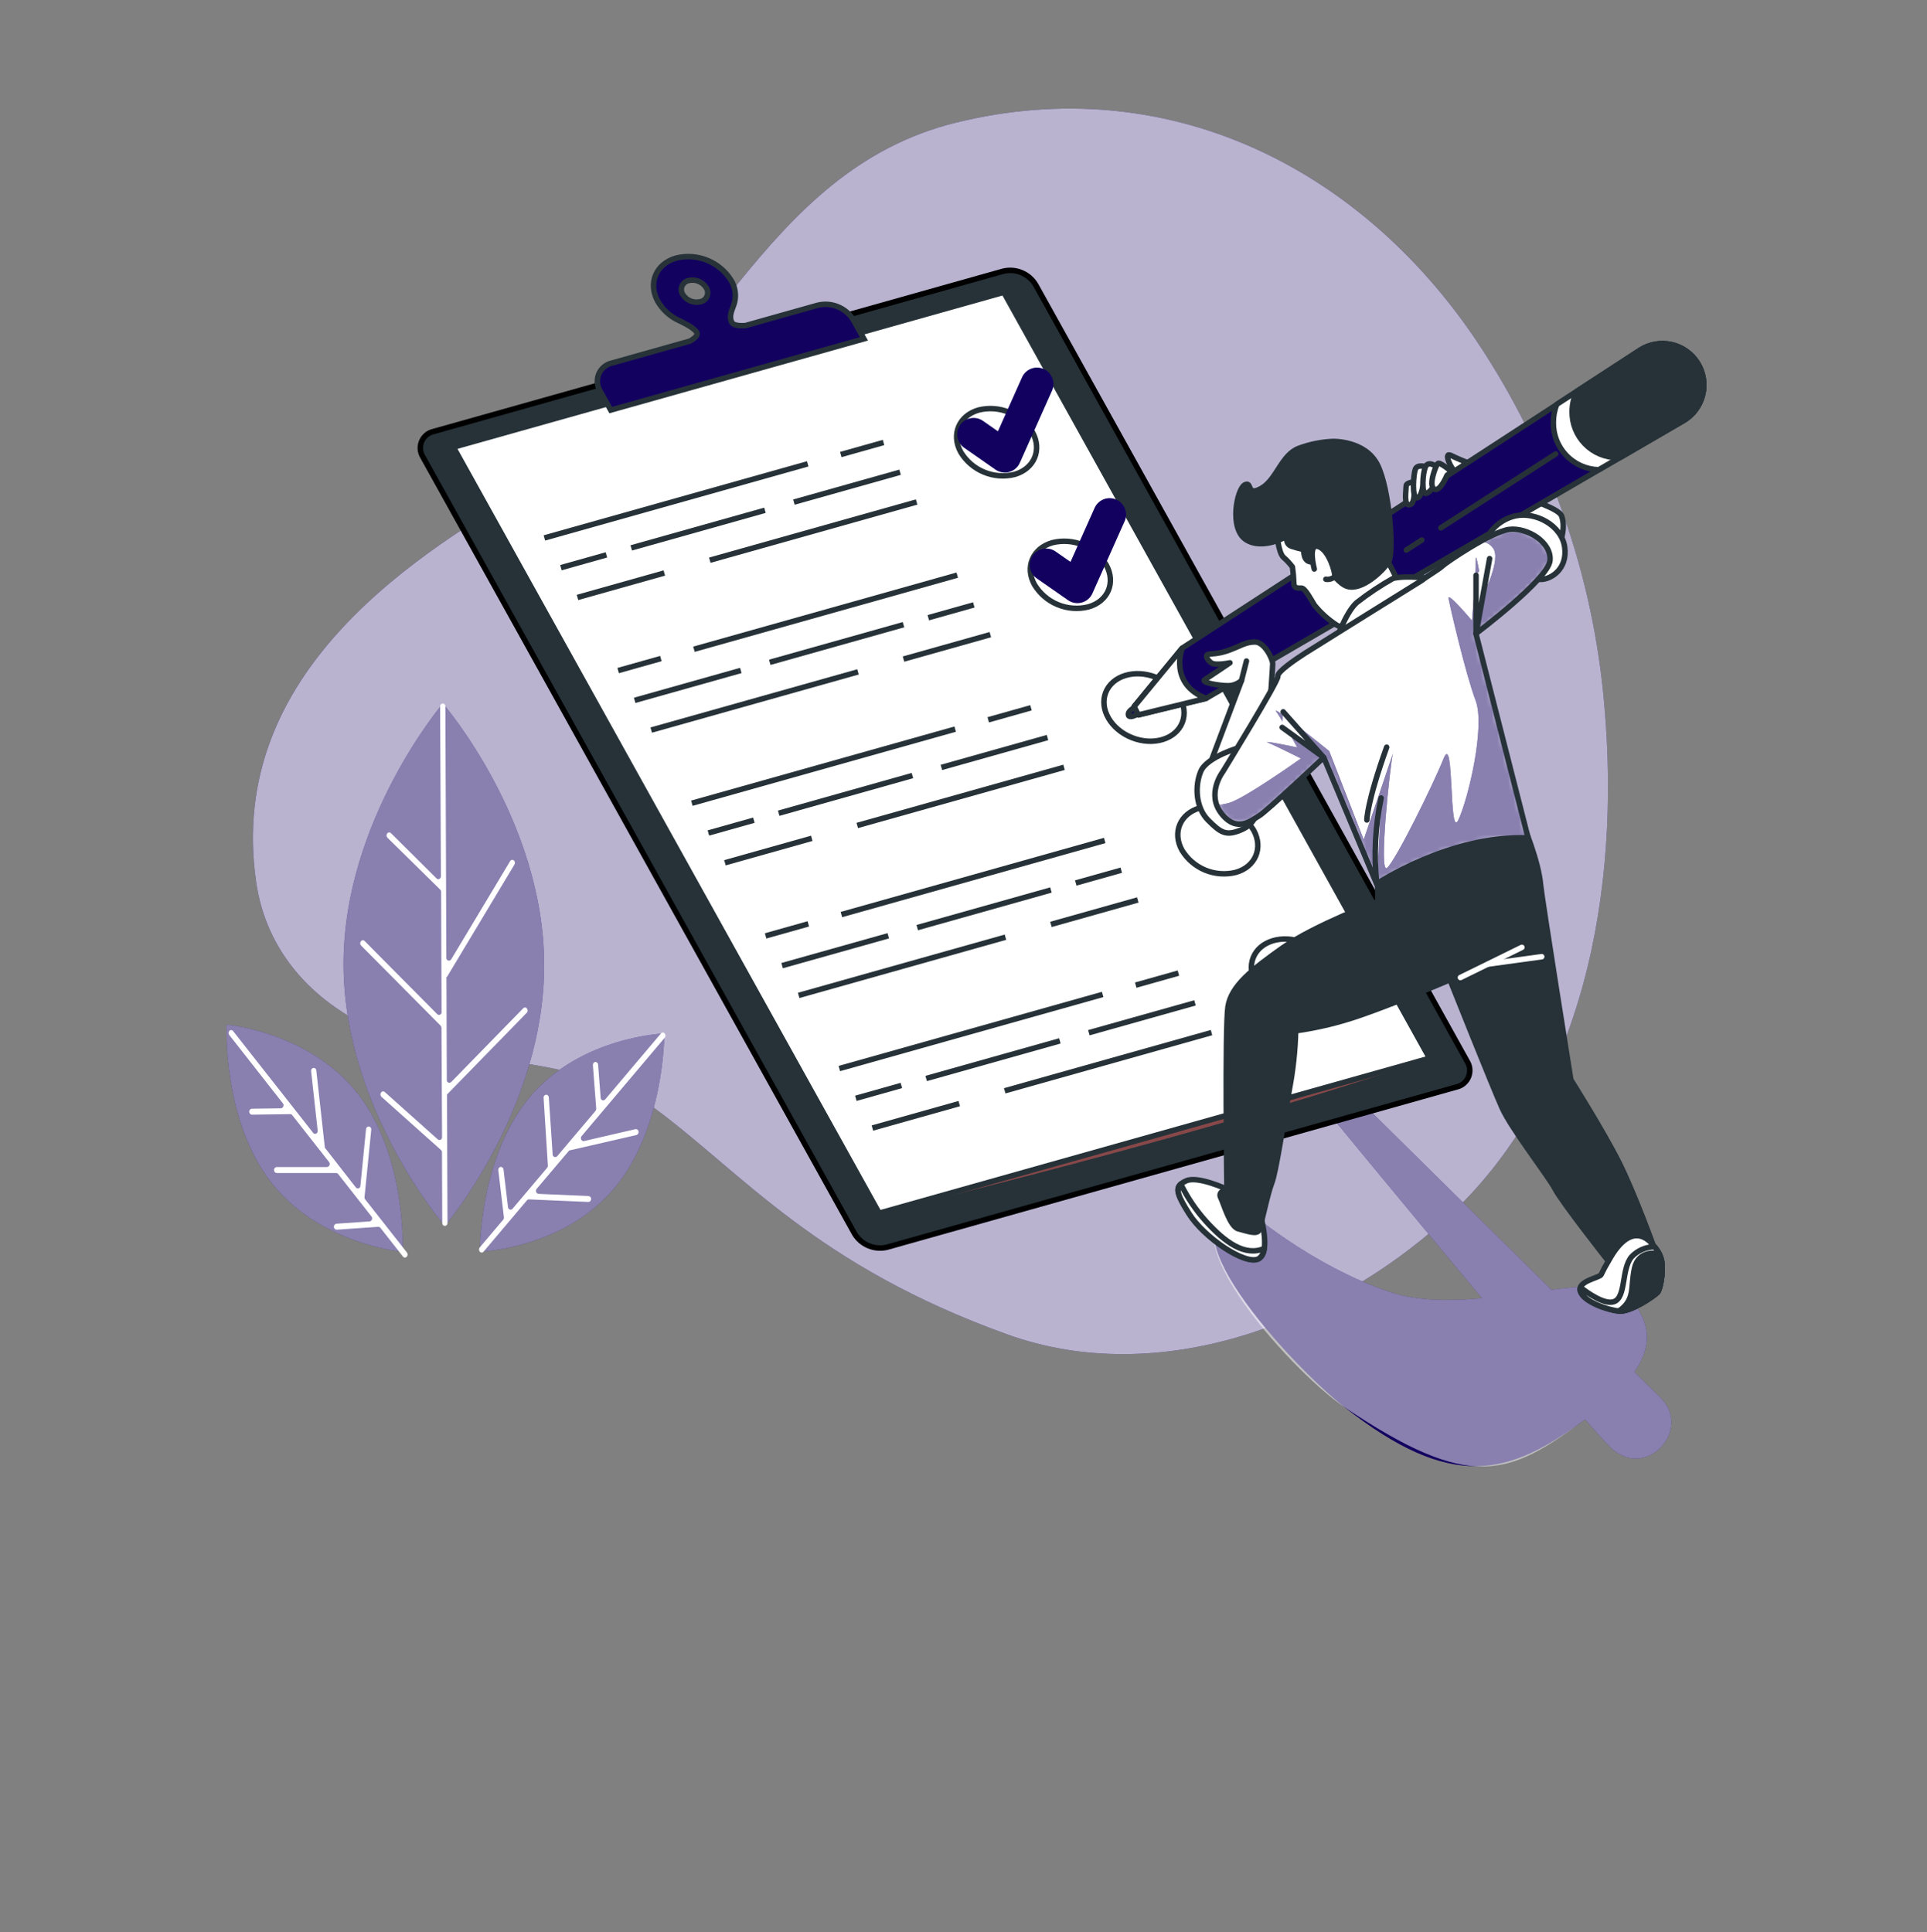 <svg width="352" height="353" viewBox="0 0 352 353" fill="none" xmlns="http://www.w3.org/2000/svg">
<rect x="0" y="0" width="352" height="353" fill="#808080" stroke="none"/>
<g clip-path="url(#clip0_13_557)">
<path d="M293.081 129.07C291.075 105.081 282.971 82.002 269.54 62.024C248.022 30.209 212.903 13.024 174.697 22.39C138.57 31.252 129.4 70.368 99.3 87.7C76.2 101 41.2 122.7 46.8 161.2C48.627 173.751 56.936 182.9 68.332 188.059C83.914 195.094 105.705 192.259 119.6 202.5C135.7 214.4 149 231.2 184 243.8C211.685 253.768 242.905 241.84 263.8 222.975C289.574 199.756 296 162.313 293.081 129.07Z" fill="#130160"/>
<path opacity="0.7" d="M293.081 129.07C291.075 105.081 282.971 82.002 269.54 62.024C248.022 30.209 212.903 13.024 174.697 22.39C138.57 31.252 129.4 70.368 99.3 87.7C76.2 101 41.2 122.7 46.8 161.2C48.627 173.751 56.936 182.9 68.332 188.059C83.914 195.094 105.705 192.259 119.6 202.5C135.7 214.4 149 231.2 184 243.8C211.685 253.768 242.905 241.84 263.8 222.975C289.574 199.756 296 162.313 293.081 129.07Z" fill="white"/>
<path d="M303.308 255.364L298.548 250.66C302.51 244.92 300.802 240.692 297.4 236.8C295.349 234.455 289.987 234.812 283.4 235.659L247 199.7L241.4 201.8C241.4 201.8 256.548 220.245 270.737 237.206C264.843 237.731 258.914 237.738 254 236.1C239.3 231.2 227.4 220.7 227.4 220.7C210.6 222.1 235.8 249.4 245.6 257.1C265.2 272.5 275.616 269.7 289.532 259.326C292.031 262.182 293.837 264.149 294.6 264.8L294.747 264.926C301.019 270.134 309.104 261.097 303.308 255.364Z" fill="#130160"/>
<path opacity="0.5" d="M303.308 255.364L298.548 250.66C302.51 244.92 300.802 240.692 297.4 236.8C295.349 234.455 289.987 234.812 283.4 235.659L247 199.7L241.4 201.8C241.4 201.8 256.548 220.245 270.737 237.206C264.843 237.731 258.914 237.738 254 236.1C239.3 231.2 227.4 220.7 227.4 220.7C210.6 222.1 235.268 250.135 245.6 257.1C268.7 272.654 275.616 269.7 289.532 259.326C292.031 262.182 293.837 264.149 294.6 264.8L294.747 264.926C301.019 270.134 309.104 261.097 303.308 255.364Z" fill="white"/>
<path d="M80.897 128.517C80.897 128.517 99.307 149.797 99.405 176.159C99.503 202.521 81.261 223.976 81.261 223.976C81.261 223.976 62.851 202.696 62.753 176.341C62.655 149.986 80.897 128.517 80.897 128.517Z" fill="#130160"/>
<path d="M121.35 188.815C121.35 188.815 121.462 206.14 112.159 217.151C102.856 228.162 87.659 228.694 87.659 228.694C87.659 228.694 87.54 211.369 96.85 200.358C106.16 189.347 121.35 188.815 121.35 188.815Z" fill="#130160"/>
<path d="M41.389 187.212C41.389 187.212 40.619 204.516 49.502 215.968C58.385 227.42 73.554 228.694 73.554 228.694C73.554 228.694 74.317 211.39 65.434 199.938C56.551 188.486 41.389 187.212 41.389 187.212Z" fill="#130160"/>
<g opacity="0.5">
<path d="M80.897 128.517C80.897 128.517 99.307 149.797 99.405 176.159C99.503 202.521 81.261 223.976 81.261 223.976C81.261 223.976 62.851 202.696 62.753 176.341C62.655 149.986 80.897 128.517 80.897 128.517Z" fill="white"/>
<path d="M121.35 188.815C121.35 188.815 121.462 206.14 112.159 217.151C102.856 228.162 87.659 228.694 87.659 228.694C87.659 228.694 87.54 211.369 96.85 200.358C106.16 189.347 121.35 188.815 121.35 188.815Z" fill="white"/>
<path d="M41.389 187.212C41.389 187.212 40.619 204.516 49.502 215.968C58.385 227.42 73.554 228.694 73.554 228.694C73.554 228.694 74.317 211.39 65.434 199.938C56.551 188.486 41.389 187.212 41.389 187.212Z" fill="white"/>
</g>
<path d="M69.599 199.623C69.632 199.562 69.678 199.51 69.735 199.471C69.792 199.432 69.857 199.406 69.926 199.398C69.994 199.389 70.064 199.396 70.129 199.42C70.194 199.443 70.252 199.481 70.299 199.532L79.973 208.177C80.048 208.235 80.138 208.27 80.233 208.278C80.328 208.285 80.423 208.264 80.505 208.218C80.588 208.171 80.656 208.102 80.699 208.017C80.743 207.933 80.76 207.837 80.75 207.743L80.645 187.8C80.644 187.649 80.587 187.504 80.484 187.394L65.959 172.757C65.862 172.655 65.804 172.521 65.796 172.38C65.789 172.239 65.832 172.099 65.917 171.987C65.954 171.93 66.004 171.883 66.063 171.848C66.121 171.814 66.187 171.794 66.255 171.789C66.323 171.784 66.391 171.795 66.453 171.821C66.516 171.847 66.572 171.887 66.617 171.938L79.868 185.294C79.938 185.363 80.028 185.407 80.126 185.422C80.223 185.436 80.322 185.42 80.409 185.375C80.497 185.33 80.568 185.259 80.613 185.172C80.657 185.084 80.674 184.985 80.659 184.888L80.575 162.943C80.577 162.792 80.519 162.646 80.414 162.537L70.775 153.059C70.677 152.957 70.618 152.824 70.609 152.683C70.6 152.542 70.641 152.402 70.726 152.289C70.763 152.232 70.812 152.184 70.871 152.149C70.929 152.114 70.994 152.093 71.062 152.087C71.13 152.082 71.198 152.092 71.261 152.118C71.324 152.143 71.381 152.182 71.426 152.233L79.749 160.5C80.057 160.808 80.54 160.556 80.54 160.087L80.4 129.063C80.392 128.928 80.438 128.795 80.527 128.693C80.616 128.591 80.741 128.528 80.876 128.517C80.943 128.521 81.009 128.537 81.07 128.566C81.13 128.595 81.184 128.636 81.229 128.686C81.274 128.736 81.309 128.795 81.331 128.858C81.353 128.922 81.363 128.989 81.359 129.056L81.534 174.99C81.522 175.097 81.547 175.205 81.604 175.296C81.661 175.387 81.748 175.456 81.849 175.492C81.951 175.528 82.061 175.528 82.163 175.493C82.265 175.458 82.351 175.389 82.409 175.298L93.189 157.329C93.22 157.272 93.263 157.223 93.315 157.185C93.367 157.146 93.426 157.12 93.489 157.106C93.552 157.093 93.618 157.093 93.681 157.108C93.744 157.122 93.803 157.15 93.854 157.189C93.961 157.28 94.032 157.406 94.055 157.544C94.078 157.682 94.052 157.824 93.98 157.945L81.625 178.532L81.548 178.469L81.618 197.292C81.606 197.389 81.624 197.488 81.67 197.574C81.716 197.66 81.787 197.731 81.874 197.775C81.962 197.819 82.061 197.836 82.157 197.822C82.254 197.808 82.345 197.765 82.416 197.698L95.562 184.23C95.606 184.177 95.661 184.136 95.724 184.108C95.786 184.081 95.855 184.069 95.923 184.073C95.991 184.077 96.057 184.097 96.116 184.132C96.175 184.166 96.225 184.214 96.262 184.272C96.348 184.384 96.39 184.524 96.383 184.665C96.375 184.806 96.317 184.94 96.22 185.042L81.653 199.973L81.744 223.437C81.749 223.504 81.74 223.572 81.719 223.635C81.698 223.699 81.664 223.758 81.62 223.809C81.575 223.86 81.521 223.901 81.461 223.931C81.401 223.961 81.335 223.979 81.268 223.983C81.201 223.98 81.134 223.964 81.073 223.935C81.012 223.907 80.957 223.866 80.912 223.816C80.867 223.765 80.833 223.707 80.811 223.643C80.789 223.579 80.78 223.511 80.785 223.444L80.736 210.536C80.737 210.456 80.722 210.377 80.69 210.303C80.659 210.23 80.612 210.164 80.554 210.109L69.683 200.4C69.578 200.302 69.511 200.17 69.496 200.027C69.48 199.884 69.517 199.741 69.599 199.623Z" fill="white"/>
<path d="M41.9 188.353C41.945 188.302 42.001 188.262 42.064 188.236C42.126 188.21 42.194 188.199 42.262 188.204C42.33 188.209 42.396 188.229 42.454 188.263C42.513 188.298 42.563 188.345 42.6 188.402L57.202 206.98C57.51 207.379 58.091 207.085 58.028 206.553L56.831 195.717C56.806 195.582 56.836 195.442 56.913 195.328C56.99 195.214 57.109 195.135 57.244 195.108C57.31 195.102 57.377 195.11 57.44 195.131C57.502 195.151 57.561 195.185 57.61 195.229C57.66 195.272 57.7 195.326 57.729 195.386C57.757 195.446 57.773 195.511 57.776 195.577L59.344 209.696L65 216.955C65.061 217.031 65.145 217.085 65.239 217.111C65.332 217.137 65.432 217.133 65.523 217.1C65.615 217.067 65.694 217.007 65.749 216.927C65.805 216.847 65.834 216.751 65.833 216.654L66.862 206.294C66.865 206.227 66.881 206.162 66.909 206.101C66.937 206.04 66.977 205.986 67.027 205.941C67.076 205.896 67.134 205.861 67.197 205.839C67.26 205.817 67.327 205.807 67.394 205.811C67.529 205.837 67.648 205.914 67.727 206.026C67.805 206.139 67.837 206.278 67.814 206.413L66.589 218.705C66.572 218.857 66.615 219.01 66.708 219.132L74.331 228.841C74.416 228.953 74.459 229.092 74.453 229.232C74.446 229.373 74.391 229.507 74.296 229.611C74.252 229.662 74.196 229.703 74.134 229.729C74.071 229.756 74.003 229.767 73.936 229.763C73.868 229.759 73.802 229.74 73.743 229.706C73.684 229.672 73.634 229.625 73.596 229.569L69.48 224.326C69.436 224.267 69.377 224.219 69.31 224.187C69.243 224.155 69.169 224.141 69.095 224.144L61.5 224.669C61.433 224.669 61.366 224.656 61.304 224.63C61.242 224.604 61.186 224.567 61.139 224.519C61.091 224.472 61.053 224.416 61.028 224.354C61.002 224.292 60.989 224.225 60.989 224.158C60.975 224.021 61.014 223.884 61.099 223.776C61.184 223.667 61.308 223.596 61.444 223.577L67.527 223.157C67.622 223.139 67.711 223.096 67.784 223.033C67.858 222.971 67.914 222.89 67.947 222.799C67.981 222.708 67.99 222.61 67.974 222.514C67.957 222.419 67.917 222.329 67.856 222.254L61.759 214.491C61.717 214.437 61.662 214.393 61.601 214.362C61.539 214.332 61.471 214.316 61.402 214.316H50.538C50.403 214.305 50.278 214.242 50.189 214.14C50.1 214.038 50.054 213.905 50.062 213.77C50.057 213.703 50.066 213.635 50.087 213.572C50.108 213.508 50.142 213.449 50.187 213.398C50.231 213.347 50.285 213.306 50.345 213.276C50.405 213.246 50.471 213.228 50.538 213.224H59.694C59.799 213.22 59.901 213.187 59.989 213.128C60.076 213.069 60.145 212.986 60.187 212.89C60.23 212.793 60.244 212.687 60.229 212.582C60.213 212.478 60.169 212.38 60.1 212.3L53.38 203.739C53.338 203.682 53.283 203.637 53.219 203.605C53.156 203.573 53.087 203.557 53.016 203.557L46.016 203.655C45.949 203.651 45.883 203.635 45.822 203.606C45.762 203.577 45.708 203.536 45.663 203.486C45.618 203.436 45.583 203.377 45.561 203.314C45.539 203.25 45.529 203.183 45.533 203.116C45.527 203.049 45.535 202.981 45.555 202.917C45.576 202.853 45.609 202.793 45.652 202.742C45.696 202.69 45.749 202.648 45.809 202.618C45.869 202.587 45.935 202.568 46.002 202.563L51.322 202.493C51.42 202.478 51.513 202.438 51.59 202.376C51.667 202.314 51.727 202.233 51.762 202.14C51.798 202.048 51.808 201.947 51.792 201.849C51.777 201.751 51.735 201.66 51.672 201.583L41.9 189.123C41.81 189.015 41.761 188.879 41.761 188.738C41.761 188.597 41.81 188.461 41.9 188.353Z" fill="white"/>
<path d="M91.439 213.196C91.505 213.191 91.572 213.2 91.635 213.221C91.698 213.242 91.756 213.275 91.806 213.318C91.856 213.362 91.897 213.415 91.927 213.475C91.956 213.534 91.974 213.599 91.978 213.665L92.797 220.546C92.798 220.641 92.827 220.733 92.882 220.81C92.936 220.888 93.012 220.947 93.101 220.981C93.189 221.014 93.286 221.02 93.378 220.997C93.47 220.975 93.553 220.925 93.616 220.854L99.951 213.357C100.046 213.238 100.091 213.088 100.077 212.937L99.3 200.589C99.282 200.454 99.318 200.316 99.401 200.208C99.484 200.099 99.606 200.027 99.741 200.008C99.807 200.006 99.874 200.018 99.936 200.042C99.997 200.066 100.054 200.102 100.101 200.148C100.149 200.195 100.187 200.25 100.213 200.311C100.239 200.373 100.252 200.438 100.252 200.505L100.952 210.914C100.949 211.011 100.976 211.106 101.029 211.188C101.082 211.269 101.159 211.332 101.248 211.368C101.338 211.405 101.437 211.413 101.532 211.392C101.626 211.371 101.712 211.321 101.778 211.25L108.778 202.969C108.872 202.847 108.92 202.696 108.911 202.542L108.302 194.618C108.285 194.482 108.321 194.345 108.402 194.235C108.482 194.124 108.602 194.049 108.736 194.023C108.803 194.021 108.869 194.033 108.932 194.057C108.994 194.081 109.051 194.117 109.099 194.163C109.147 194.209 109.186 194.265 109.212 194.326C109.239 194.387 109.253 194.453 109.254 194.52L109.716 200.554C109.712 200.65 109.739 200.746 109.791 200.827C109.844 200.908 109.92 200.97 110.01 201.006C110.099 201.042 110.198 201.05 110.292 201.028C110.386 201.006 110.471 200.955 110.535 200.883L120.72 188.829C120.761 188.775 120.814 188.732 120.875 188.702C120.936 188.672 121.002 188.656 121.07 188.656C121.138 188.656 121.204 188.672 121.265 188.702C121.326 188.732 121.379 188.775 121.42 188.829C121.51 188.937 121.559 189.073 121.559 189.214C121.559 189.355 121.51 189.491 121.42 189.599L106.244 207.568C105.915 207.953 106.244 208.583 106.678 208.478L116.079 206.301C116.144 206.29 116.211 206.293 116.275 206.309C116.339 206.324 116.399 206.353 116.451 206.393C116.504 206.433 116.548 206.484 116.58 206.541C116.612 206.599 116.632 206.662 116.639 206.728C116.67 206.862 116.649 207.003 116.58 207.123C116.511 207.242 116.4 207.331 116.268 207.372L103.969 210.2L98.04 217.2C97.974 217.275 97.928 217.366 97.909 217.465C97.89 217.563 97.898 217.665 97.932 217.759C97.965 217.853 98.023 217.937 98.1 218.001C98.177 218.065 98.27 218.108 98.369 218.124L107.511 218.523C107.578 218.529 107.644 218.548 107.703 218.58C107.763 218.612 107.816 218.655 107.859 218.707C107.902 218.759 107.934 218.819 107.954 218.883C107.973 218.948 107.98 219.016 107.973 219.083C107.976 219.15 107.965 219.217 107.941 219.28C107.918 219.342 107.881 219.4 107.835 219.448C107.789 219.496 107.733 219.535 107.671 219.561C107.609 219.588 107.543 219.601 107.476 219.601L96.626 219.132C96.556 219.13 96.487 219.144 96.424 219.173C96.361 219.202 96.305 219.246 96.262 219.3L88.338 228.68C88.297 228.734 88.244 228.777 88.183 228.807C88.122 228.837 88.056 228.853 87.988 228.853C87.92 228.853 87.853 228.837 87.793 228.807C87.732 228.777 87.679 228.734 87.638 228.68C87.548 228.572 87.499 228.436 87.499 228.295C87.499 228.154 87.548 228.018 87.638 227.91L91.922 222.842C91.972 222.78 92.009 222.708 92.031 222.631C92.052 222.554 92.058 222.473 92.048 222.394L91.026 213.798C91.007 213.664 91.038 213.528 91.115 213.416C91.192 213.305 91.307 213.226 91.439 213.196Z" fill="white"/>
<path d="M266.04 198.601L162.055 227.868C160.933 228.144 159.751 228.055 158.683 227.615C157.614 227.174 156.714 226.405 156.112 225.418L77.257 83.5C76.99 83.078 76.829 82.598 76.787 82.1C76.746 81.603 76.827 81.102 77.022 80.643C77.216 80.183 77.52 79.777 77.906 79.46C78.292 79.144 78.749 78.925 79.238 78.824L183.223 49.557C184.344 49.28 185.524 49.367 186.591 49.806C187.659 50.246 188.558 51.014 189.159 52L268 193.918C268.267 194.339 268.429 194.818 268.471 195.315C268.513 195.812 268.435 196.311 268.242 196.771C268.05 197.231 267.749 197.637 267.366 197.956C266.982 198.275 266.527 198.496 266.04 198.601Z" fill="#263238" stroke="black" stroke-miterlimit="10"/>
<path d="M160.592 221.645C160.592 221.645 220.68 207.351 261.126 193.344L160.592 221.645Z" fill="#884849"/>
<path d="M261.126 193.344L160.592 221.645L82.829 81.701L183.363 53.407L261.126 193.344Z" fill="white" stroke="#263238" stroke-miterlimit="10"/>
<path d="M153.585 83.045L161.39 80.847" stroke="#263238" stroke-miterlimit="10"/>
<path d="M99.447 98.284L147.544 84.746" stroke="#263238" stroke-miterlimit="10"/>
<path d="M145.024 91.739L164.414 86.279" stroke="#263238" stroke-miterlimit="10"/>
<path d="M115.309 100.104L139.732 93.23" stroke="#263238" stroke-miterlimit="10"/>
<path d="M102.464 103.716L110.773 101.378" stroke="#263238" stroke-miterlimit="10"/>
<path d="M129.659 102.351L167.438 91.718" stroke="#263238" stroke-miterlimit="10"/>
<path d="M105.488 109.155L121.35 104.689" stroke="#263238" stroke-miterlimit="10"/>
<path d="M188.592 78.95C187.598 77.325 186.113 76.057 184.352 75.33C182.59 74.603 180.643 74.453 178.792 74.904C175.173 75.926 173.71 79.384 175.516 82.639C176.508 84.267 177.993 85.537 179.755 86.264C181.517 86.991 183.465 87.139 185.316 86.685C188.9 85.67 190.398 82.205 188.592 78.95Z" fill="white" stroke="#263238" stroke-miterlimit="10"/>
<path d="M120.72 120.32L112.915 122.518" stroke="#263238" stroke-miterlimit="10"/>
<path d="M174.858 105.081L126.761 118.619" stroke="#263238" stroke-miterlimit="10"/>
<path d="M135.322 122.497L115.932 127.957" stroke="#263238" stroke-miterlimit="10"/>
<path d="M165.037 114.132L140.614 121.006" stroke="#263238" stroke-miterlimit="10"/>
<path d="M177.882 110.52L169.573 112.858" stroke="#263238" stroke-miterlimit="10"/>
<path d="M156.728 122.756L118.956 133.389" stroke="#263238" stroke-miterlimit="10"/>
<path d="M180.906 115.952L165.037 120.418" stroke="#263238" stroke-miterlimit="10"/>
<path d="M202.06 103.191C201.068 101.563 199.583 100.293 197.821 99.566C196.059 98.839 194.112 98.691 192.26 99.145C188.641 100.16 187.178 103.625 188.984 106.845C189.975 108.474 191.46 109.744 193.222 110.472C194.984 111.199 196.933 111.346 198.784 110.891C202.396 109.904 203.866 106.439 202.06 103.191Z" fill="white" stroke="#263238" stroke-miterlimit="10"/>
<path d="M180.521 131.513L188.326 129.315" stroke="#263238" stroke-miterlimit="10"/>
<path d="M126.383 146.752L174.48 133.214" stroke="#263238" stroke-miterlimit="10"/>
<path d="M171.96 140.214L191.35 134.754" stroke="#263238" stroke-miterlimit="10"/>
<path d="M142.245 148.579L166.668 141.698" stroke="#263238" stroke-miterlimit="10"/>
<path d="M129.4 152.191L137.709 149.853" stroke="#263238" stroke-miterlimit="10"/>
<path d="M156.595 150.819L194.367 140.193" stroke="#263238" stroke-miterlimit="10"/>
<path d="M132.424 157.63L148.286 153.164" stroke="#263238" stroke-miterlimit="10"/>
<path d="M215.962 132.009C217.161 128.958 215.004 125.255 211.143 123.737C207.283 122.219 203.181 123.462 201.981 126.514C200.782 129.565 202.939 133.268 206.8 134.786C210.66 136.304 214.762 135.06 215.962 132.009Z" fill="white" stroke="#263238" stroke-miterlimit="10"/>
<path d="M147.656 168.795L139.851 170.993" stroke="#263238" stroke-miterlimit="10"/>
<path d="M201.794 153.556L153.697 167.094" stroke="#263238" stroke-miterlimit="10"/>
<path d="M162.258 170.972L142.868 176.425" stroke="#263238" stroke-miterlimit="10"/>
<path d="M191.973 162.607L167.55 169.481" stroke="#263238" stroke-miterlimit="10"/>
<path d="M204.818 158.988L196.509 161.326" stroke="#263238" stroke-miterlimit="10"/>
<path d="M183.664 171.231L145.892 181.864" stroke="#263238" stroke-miterlimit="10"/>
<path d="M207.835 164.427L191.973 168.893" stroke="#263238" stroke-miterlimit="10"/>
<path d="M228.989 151.659C227.996 150.032 226.512 148.763 224.75 148.036C222.988 147.308 221.04 147.16 219.189 147.613C215.57 148.635 214.107 152.093 215.913 155.348C216.905 156.976 218.39 158.246 220.152 158.973C221.914 159.7 223.862 159.848 225.713 159.394C229.332 158.4 230.802 154.9 228.989 151.659Z" fill="white" stroke="#263238" stroke-miterlimit="10"/>
<path d="M207.457 179.988L215.262 177.79" stroke="#263238" stroke-miterlimit="10"/>
<path d="M153.319 195.227L201.416 181.689" stroke="#263238" stroke-miterlimit="10"/>
<path d="M198.896 188.682L218.286 183.229" stroke="#263238" stroke-miterlimit="10"/>
<path d="M169.181 197.047L193.604 190.173" stroke="#263238" stroke-miterlimit="10"/>
<path d="M156.336 200.666L164.645 198.321" stroke="#263238" stroke-miterlimit="10"/>
<path d="M183.531 199.294L221.303 188.661" stroke="#263238" stroke-miterlimit="10"/>
<path d="M159.36 206.098L175.222 201.632" stroke="#263238" stroke-miterlimit="10"/>
<path d="M242.896 180.479C244.095 177.428 241.938 173.725 238.077 172.207C234.216 170.689 230.114 171.932 228.915 174.984C227.716 178.035 229.873 181.738 233.734 183.256C237.594 184.774 241.696 183.53 242.896 180.479Z" fill="white" stroke="#263238" stroke-miterlimit="10"/>
<path d="M149.329 55.78L136.113 59.497C135.112 59.539 134.013 59.462 133.705 58.951C133.005 57.635 133.901 56.403 134.181 55.241C134.505 53.902 134.297 52.489 133.6 51.3C132.58 49.628 131.054 48.324 129.242 47.577C127.431 46.831 125.429 46.681 123.527 47.149C119.817 48.199 118.319 51.748 120.167 55.08C121.074 56.619 122.433 57.841 124.059 58.58C124.059 58.58 126.74 59.777 127.279 60.743C127.566 61.254 126.817 61.856 126.054 62.311L111.809 66.322C111.272 66.435 110.77 66.676 110.346 67.025C109.923 67.374 109.59 67.82 109.376 68.326C109.162 68.831 109.074 69.381 109.118 69.928C109.163 70.475 109.339 71.003 109.632 71.467L111.557 74.925L157.806 61.912L155.881 58.447C155.216 57.362 154.221 56.519 153.042 56.039C151.864 55.559 150.563 55.468 149.329 55.78ZM125.788 51.258C126.397 51.107 127.039 51.155 127.62 51.394C128.2 51.633 128.689 52.051 129.015 52.588C129.16 52.817 129.247 53.077 129.269 53.347C129.291 53.617 129.247 53.889 129.141 54.138C129.035 54.387 128.87 54.607 128.66 54.778C128.451 54.95 128.202 55.068 127.937 55.122C127.329 55.273 126.689 55.226 126.11 54.988C125.531 54.75 125.043 54.334 124.717 53.799C124.572 53.57 124.485 53.309 124.463 53.04C124.441 52.77 124.484 52.498 124.589 52.249C124.694 51.999 124.858 51.779 125.067 51.606C125.276 51.434 125.523 51.314 125.788 51.258Z" fill="#130160" stroke="#263238" stroke-miterlimit="10"/>
<path d="M177.847 79.356L183.552 83.339L189.432 70.158" stroke="#130160" stroke-width="6" stroke-linecap="round" stroke-linejoin="round"/>
<path d="M191.105 103.219L196.81 107.195L202.69 94.021" stroke="#130160" stroke-width="6" stroke-linecap="round" stroke-linejoin="round"/>
<path d="M284.674 99.957C284.674 99.957 286.193 96.723 285.241 94.245C284.289 91.767 266.768 87.77 266.768 87.77C266.768 87.77 262.771 87.77 262.96 90.059C263.149 92.348 277.625 101.105 278.766 101.861C279.907 102.617 284.289 104.339 284.674 99.957Z" fill="white" stroke="#263238" stroke-linejoin="round"/>
<path d="M268.217 84.571C267.138 84.171 266.08 83.718 265.046 83.213C263.534 82.457 265.193 85.936 265.802 86.083C266.411 86.23 267.902 86.538 267.902 86.538L268.217 84.571Z" fill="white" stroke="#263238" stroke-linejoin="round"/>
<path d="M215.927 118.43L207.17 129.091L207.926 130.617L220.309 127.6L307.466 76.864C308.336 76.355 309.096 75.677 309.699 74.869C310.303 74.062 310.74 73.142 310.982 72.163C311.225 71.185 311.269 70.167 311.113 69.171C310.956 68.175 310.601 67.221 310.07 66.364C309.539 65.515 308.845 64.781 308.027 64.203C307.21 63.626 306.285 63.217 305.308 62.999C304.331 62.783 303.32 62.762 302.335 62.94C301.35 63.117 300.41 63.489 299.57 64.033L215.927 118.43Z" fill="#130160" stroke="#263238" stroke-linejoin="round"/>
<path d="M259.719 98.669L256.877 100.503" stroke="#263238" stroke-linecap="round" stroke-linejoin="round"/>
<path d="M284.184 82.933L263.191 96.443" stroke="#263238" stroke-linecap="round" stroke-linejoin="round"/>
<path d="M207.982 128.867C207.982 128.867 205.805 129.777 206.141 130.694C206.477 131.611 209.599 129.392 209.599 129.392L207.982 128.867Z" fill="#130160" stroke="#263238" stroke-linejoin="round"/>
<path d="M207.17 129.091L207.926 130.617L220.309 127.6C213.449 124.933 215.927 118.458 215.927 118.458L207.17 129.091Z" fill="white" stroke="#263238" stroke-linejoin="round"/>
<path d="M310.07 66.315C309.539 65.466 308.845 64.732 308.027 64.154C307.21 63.577 306.285 63.167 305.308 62.95C304.331 62.734 303.32 62.713 302.335 62.891C301.35 63.068 300.41 63.44 299.57 63.984L284.366 73.882C283.956 74.925 283.747 76.037 283.75 77.158C283.707 79.406 284.555 81.579 286.109 83.203C287.664 84.826 289.798 85.769 292.045 85.824L307.494 76.836C308.365 76.325 309.124 75.644 309.727 74.834C310.33 74.023 310.765 73.101 311.005 72.12C311.245 71.139 311.286 70.12 311.125 69.123C310.965 68.126 310.606 67.171 310.07 66.315Z" fill="white" stroke="#263238" stroke-linejoin="round"/>
<path d="M310.07 66.315C309.539 65.466 308.845 64.732 308.027 64.154C307.21 63.577 306.285 63.167 305.308 62.95C304.331 62.734 303.32 62.713 302.335 62.891C301.35 63.068 300.41 63.44 299.57 63.984L288.02 71.509C287.462 72.661 287.172 73.925 287.173 75.205C287.158 76.295 287.358 77.376 287.762 78.388C288.166 79.401 288.765 80.323 289.526 81.103C290.287 81.884 291.194 82.506 292.195 82.935C293.197 83.365 294.273 83.592 295.363 83.605C295.552 83.605 295.748 83.605 295.93 83.605L307.494 76.878C308.371 76.367 309.135 75.684 309.742 74.87C310.349 74.057 310.785 73.13 311.026 72.144C311.266 71.158 311.305 70.133 311.141 69.132C310.977 68.131 310.613 67.172 310.07 66.315Z" fill="#263238" stroke="#263238" stroke-linejoin="round"/>
<path d="M258.55 88.05C258.55 88.05 256.856 88.05 256.856 88.82C256.856 89.59 256.408 92.32 257.388 92.243C258.368 92.166 258.284 90.451 258.368 89.849C258.452 89.247 258.55 88.05 258.55 88.05Z" fill="white" stroke="#263238" stroke-linejoin="round"/>
<path d="M260.398 85.264C260.398 85.264 258.886 84.795 258.536 85.726C258.186 86.657 257.836 91.081 258.886 90.962C259.936 90.843 260.167 86.895 260.398 85.264Z" fill="white" stroke="#263238" stroke-linejoin="round"/>
<path d="M262.729 85.495C262.729 85.495 260.979 83.983 260.398 85.264C259.817 86.545 259.698 90.164 260.398 90.164C261.098 90.164 262.148 88.652 262.379 87.84C262.553 87.068 262.67 86.284 262.729 85.495Z" fill="white" stroke="#263238" stroke-linejoin="round"/>
<path d="M265.2 86.195C265.2 86.195 262.988 84.333 262.638 84.683C262.288 85.033 260.888 88.617 261.938 89.338C262.988 90.059 264.318 86.839 264.318 86.839L265.2 86.195Z" fill="white" stroke="#263238" stroke-linejoin="round"/>
<path d="M233.231 97.241C233.231 97.241 233.476 100.972 234.47 101.847C235.071 102.367 235.613 102.952 236.087 103.59C236.224 104.539 236.308 105.495 236.339 106.453C236.339 107.573 237.088 107.447 237.739 107.447C238.39 107.447 239.482 109.547 240.105 110.555C241.292 112.021 242.711 113.284 244.305 114.293C245.425 114.916 247.294 112.55 247.294 112.55L248.162 115.042L257.003 109.316L252.649 100.846C252.392 97.91 251.499 95.065 250.031 92.509C247.539 88.029 244.179 85.509 238.579 87.154C232.979 88.799 233.231 97.241 233.231 97.241Z" fill="white" stroke="#263238" stroke-linejoin="round"/>
<path d="M243.458 80.651C241.37 80.742 239.309 81.156 237.347 81.876C234.078 83.031 233.273 87.581 230.424 89.212C227.575 90.843 228.793 87.812 227.365 88.596C225.937 89.38 224.516 96.541 227.568 98.578C230.62 100.615 235.107 97.969 235.107 97.969C235.107 97.969 234.701 99.369 235.919 99.803C236.656 100.047 237.406 100.251 238.166 100.412C238.166 100.412 237.956 102.862 239.79 102.652C241.624 102.442 240 99.6 240 99.6C240 99.6 243.465 106.32 246.118 107.139C248.771 107.958 252.635 104.283 253.65 102.652C254.665 101.021 253.853 89.415 251.613 84.935C249.373 80.455 243.458 80.651 243.458 80.651Z" fill="#263238" stroke="#263238" stroke-linejoin="round"/>
<path d="M240.077 103.961C240.077 103.961 238.831 99.229 240.819 99.852C242.807 100.475 243.934 104.71 243.808 105.207C243.682 105.704 242.688 105.949 242.191 105.83" fill="white"/>
<path d="M240.077 103.961C240.077 103.961 238.831 99.229 240.819 99.852C242.807 100.475 243.934 104.71 243.808 105.207C243.682 105.704 242.688 105.949 242.191 105.83" stroke="#263238" stroke-linecap="round" stroke-linejoin="round"/>
<path d="M254.462 105.676C252.141 106.98 249.923 108.459 247.826 110.1C245.726 111.969 243.843 117.569 243.843 117.569C243.843 117.569 256.667 108.854 258.907 107.615C261.147 106.376 261.644 105.746 261.644 105.746C261.644 105.746 256.954 105.053 254.462 105.676Z" fill="white" stroke="#263238" stroke-linejoin="round"/>
<path d="M271.724 98.053C272.266 97.094 273.003 96.259 273.888 95.603C274.773 94.947 275.787 94.484 276.862 94.245C280.481 93.482 285.262 95.96 285.815 99.957C286.368 103.954 283.337 105.865 281.433 105.865C279.529 105.865 277.814 103.198 277.814 103.198C277.814 103.198 271.724 100.909 271.724 98.053Z" fill="white" stroke="#263238" stroke-linejoin="round"/>
<path d="M220.687 140.522L226.784 124.331C226.102 124.941 225.221 125.28 224.306 125.283C222.78 125.283 219.168 124.716 220.106 124.142C221.044 123.568 224.67 121.097 224.67 121.097C224.67 121.097 222.01 121.671 221.247 121.097C220.484 120.523 220.106 119.76 220.673 119.571C221.24 119.382 222.388 119.571 224.481 118.808C226.574 118.045 227.526 117.289 229.241 117.289C230.956 117.289 232.482 120.334 232.482 121.286C232.482 122.238 231.145 140.326 231.145 141.089C231.145 141.852 231.145 142.615 226.196 143.189C221.247 143.763 220.498 142.615 220.687 140.522Z" fill="white" stroke="#263238" stroke-linejoin="round"/>
<path d="M226.784 124.331L227.687 120.775" stroke="#263238" stroke-linecap="round" stroke-linejoin="round"/>
<path d="M226.588 136.518C226.588 136.518 220.498 138.233 219.357 140.9C218.216 143.567 218.405 147.564 220.687 149.853C222.969 152.142 223.928 152.709 226.399 151.757C228.87 150.805 229.451 149.279 229.64 147.753C229.829 146.227 231.159 141.089 226.588 136.518Z" fill="white" stroke="#263238" stroke-linejoin="round"/>
<path d="M224.117 217.263C224.117 217.263 218.783 214.785 216.69 215.737C214.597 216.689 214.59 217.641 217.257 221.834C219.924 226.027 227.351 231.165 229.857 230.017C232.363 228.869 230.046 221.26 230.046 221.26L224.117 217.263Z" fill="white" stroke="#263238" stroke-linejoin="round"/>
<path d="M220.309 223.164C218.459 221.115 216.904 218.818 215.689 216.339C214.709 217.207 215.129 218.481 217.257 221.834C219.924 226.034 227.351 231.165 229.857 230.017C230.175 229.813 230.437 229.532 230.619 229.201C230.802 228.87 230.898 228.498 230.9 228.12C227.4 229.597 223.781 227 220.309 223.164Z" fill="white" stroke="#263238" stroke-linejoin="round"/>
<path d="M251.536 158.988L251.725 164.707C251.725 164.707 240.112 169.082 234.4 173.107C228.688 177.132 224.88 180.149 224.306 183.957C223.732 187.765 224.117 217.284 224.117 217.284C224.117 217.284 222.402 217.662 222.976 218.803C223.55 219.944 224.684 224.137 226.21 224.515C227.736 224.893 229.64 225.663 230.018 224.711C230.396 223.759 231.544 218.047 232.307 216.143C233.07 214.239 234.4 205.3 235.541 199C236.209 195.483 236.591 191.918 236.682 188.339C240.703 187.779 244.658 186.822 248.491 185.483C255.155 183.194 264.864 179.008 264.864 179.008C264.864 179.008 272.676 198.608 274.391 202.43C276.106 206.252 282.791 214.806 284.1 217.284C285.409 219.762 293.809 230.423 293.809 230.423C293.809 230.423 297.05 227.567 299.143 227.567H301.999C301.999 227.567 298.569 218.047 295.699 212.328C292.829 206.609 286.942 197.285 286.942 197.285C286.942 197.285 281.615 163.972 281.419 161.676C281.048 157.28 278.234 150.644 278.234 150.644C278.234 150.644 269.057 148.705 251.536 158.988Z" fill="#263238" stroke="#263238" stroke-linejoin="round"/>
<path d="M293.809 230.402C293.32 231.2 292.876 232.025 292.479 232.873C292.29 233.447 288.097 234.021 288.671 235.925C289.245 237.829 293.62 239.348 295.713 239.544C297.806 239.74 302.013 236.877 302.762 236.114C303.21 235.666 303.882 232.705 303.525 230.402C303.293 229.326 302.764 228.337 301.999 227.546C301.999 227.546 298.38 222.023 293.809 230.402Z" fill="white" stroke="#263238" stroke-linejoin="round"/>
<path d="M303.525 230.402C303.33 229.435 302.883 228.537 302.23 227.798C301.442 227.804 300.663 227.971 299.941 228.287C299.219 228.604 298.569 229.064 298.03 229.639C296.126 231.921 297.078 237.066 294.789 237.829C293.088 238.396 290.113 236.317 288.713 235.225C288.635 235.452 288.635 235.698 288.713 235.925C289.28 237.829 293.662 239.348 295.755 239.544C297.848 239.74 302.055 236.877 302.804 236.114C303.21 235.666 303.882 232.705 303.525 230.402Z" fill="white" stroke="#263238" stroke-linejoin="round"/>
<path d="M298.569 231.732C297.813 235.162 298.765 237.444 295.713 239.544C297.813 239.733 302.013 236.877 302.762 236.114C303.21 235.666 303.882 232.705 303.525 230.402C303.443 229.925 303.285 229.464 303.056 229.037H302.762C302.762 229.037 299.332 228.309 298.569 231.732Z" fill="#263238" stroke="#263238" stroke-linejoin="round"/>
<path d="M266.768 178.602L278.003 173.086" stroke="white" stroke-linecap="round" stroke-linejoin="round"/>
<path d="M271.913 176.131L281.622 174.794" stroke="white" stroke-linecap="round" stroke-linejoin="round"/>
<path d="M275.7 96.723C272.466 97.101 264.087 102.813 263.513 103.387C262.939 103.961 260.657 105.291 259.705 106.054C259.705 106.054 240.105 118.241 238.376 119.354C236.647 120.467 233.238 122.784 233.427 123.554C233.616 124.324 223.333 141.054 223.333 141.054C223.333 141.054 220.288 145.058 223.144 148.67C226 152.282 228.667 149.818 229.997 149.055C231.327 148.292 241.806 138.387 241.806 138.387L251.466 161.487C251.466 161.487 264.843 152.52 279.13 153.087L269.603 115.763C269.603 115.763 282.749 105.865 283.127 102.463C283.505 99.061 278.955 96.338 275.7 96.723Z" fill="white"/>
<mask id="mask0_13_557" style="mask-type:luminance" maskUnits="userSpaceOnUse" x="221" y="96" width="63" height="66">
<path d="M275.7 96.723C272.466 97.101 264.087 102.813 263.513 103.387C262.939 103.961 260.657 105.291 259.705 106.054C259.705 106.054 240.105 118.241 238.376 119.354C236.647 120.467 233.238 122.784 233.427 123.554C233.616 124.324 223.333 141.054 223.333 141.054C223.333 141.054 220.288 145.058 223.144 148.67C226 152.282 228.667 149.818 229.997 149.055C231.327 148.292 241.806 138.387 241.806 138.387L251.466 161.487C251.466 161.487 264.843 152.52 279.13 153.087L269.603 115.763C269.603 115.763 282.749 105.865 283.127 102.463C283.505 99.061 278.955 96.338 275.7 96.723Z" fill="white"/>
</mask>
<g mask="url(#mask0_13_557)">
<path d="M275.7 96.723C274.405 96.877 272.284 97.885 270.163 99.075C270.646 98.982 271.146 99.033 271.601 99.222C272.055 99.412 272.444 99.731 272.718 100.139C274.293 102.162 270.919 108.679 270.919 108.679C270.919 108.679 269.519 99.677 269.575 102.379C269.631 105.081 268.875 113.39 268.875 113.39C268.875 113.39 264.381 108 264.605 109.344C264.829 110.688 267.748 123.274 269.547 127.992C271.346 132.71 268.196 145.961 266.404 149.776C264.612 153.591 265.704 133.606 263.702 138.576C261.7 143.546 254.945 157.217 253.37 158.568C251.795 159.919 253.874 140.249 254.434 137.687C253.734 139.829 249.107 153.402 249.107 153.402L242.807 137.225C242.807 137.225 232.027 128.468 233.147 130.036C234.267 131.604 236.969 136.553 236.969 136.553C236.969 136.553 230.452 135.202 231.579 135.657C232.706 136.112 237.641 138.576 237.641 138.576C237.641 138.576 227.533 145.765 224.614 146.661C223.829 146.892 223.022 147.04 222.206 147.102C222.417 147.689 222.722 148.238 223.109 148.726C225.965 152.345 228.632 149.874 229.962 149.111C231.292 148.348 241.771 138.443 241.771 138.443L251.431 161.543C251.431 161.543 264.808 152.576 279.095 153.143L269.568 115.819C269.568 115.819 282.714 105.921 283.092 102.519C283.47 99.117 278.955 96.338 275.7 96.723Z" fill="#130160"/>
<path opacity="0.5" d="M275.7 96.723C274.405 96.877 272.284 97.885 270.163 99.075C270.646 98.982 271.146 99.033 271.601 99.222C272.055 99.412 272.444 99.731 272.718 100.139C274.293 102.162 270.919 108.679 270.919 108.679C270.919 108.679 269.519 99.677 269.575 102.379C269.631 105.081 268.875 113.39 268.875 113.39C268.875 113.39 264.381 108 264.605 109.344C264.829 110.688 267.748 123.274 269.547 127.992C271.346 132.71 268.196 145.961 266.404 149.776C264.612 153.591 265.704 133.606 263.702 138.576C261.7 143.546 254.945 157.217 253.37 158.568C251.795 159.919 253.874 140.249 254.434 137.687C253.734 139.829 249.107 153.402 249.107 153.402L242.807 137.225C242.807 137.225 232.027 128.468 233.147 130.036C234.267 131.604 236.969 136.553 236.969 136.553C236.969 136.553 230.452 135.202 231.579 135.657C232.706 136.112 237.641 138.576 237.641 138.576C237.641 138.576 227.533 145.765 224.614 146.661C223.829 146.892 223.022 147.04 222.206 147.102C222.417 147.689 222.722 148.238 223.109 148.726C225.965 152.345 228.632 149.874 229.962 149.111C231.292 148.348 241.771 138.443 241.771 138.443L251.431 161.543C251.431 161.543 264.808 152.576 279.095 153.143L269.568 115.819C269.568 115.819 282.714 105.921 283.092 102.519C283.47 99.117 278.955 96.338 275.7 96.723Z" fill="white"/>
</g>
<path d="M275.7 96.723C272.466 97.101 264.087 102.813 263.513 103.387C262.939 103.961 260.657 105.291 259.705 106.054C259.705 106.054 240.105 118.241 238.376 119.354C236.647 120.467 233.238 122.784 233.427 123.554C233.616 124.324 223.333 141.054 223.333 141.054C223.333 141.054 220.288 145.058 223.144 148.67C226 152.282 228.667 149.818 229.997 149.055C231.327 148.292 241.806 138.387 241.806 138.387L251.466 161.487C251.466 161.487 264.843 152.52 279.13 153.087L269.603 115.763C269.603 115.763 282.749 105.865 283.127 102.463C283.505 99.061 278.955 96.338 275.7 96.723Z" stroke="#263238" stroke-linejoin="round"/>
<path d="M251.487 161.487C250.929 156.248 251.201 150.954 252.292 145.8Z" fill="white"/>
<path d="M251.487 161.487C250.929 156.248 251.201 150.954 252.292 145.8" stroke="#263238" stroke-linecap="round" stroke-linejoin="round"/>
<path d="M249.681 149.818C249.681 149.818 249.681 146.598 253.3 136.518Z" fill="white"/>
<path d="M249.681 149.818C249.681 149.818 249.681 146.598 253.3 136.518" stroke="#263238" stroke-linecap="round" stroke-linejoin="round"/>
<path d="M234.4 130.05L241.827 138.422L234.211 132.899" fill="white"/>
<path d="M234.4 130.05L241.827 138.422L234.211 132.899" stroke="#263238" stroke-linecap="round" stroke-linejoin="round"/>
<path d="M269.624 105.102V115.763L272.102 102.057" fill="white"/>
<path d="M269.624 105.102V115.763L272.102 102.057" stroke="#263238" stroke-linecap="round" stroke-linejoin="round"/>
<path d="M254.546 137.4C254.518 137.477 254.497 137.557 254.483 137.638C254.567 137.4 254.595 137.309 254.546 137.4Z" fill="#263238"/>
</g>
<defs>
<clipPath id="clip0_13_557">
<rect width="352" height="353" fill="white"/>
</clipPath>
</defs>
</svg>
